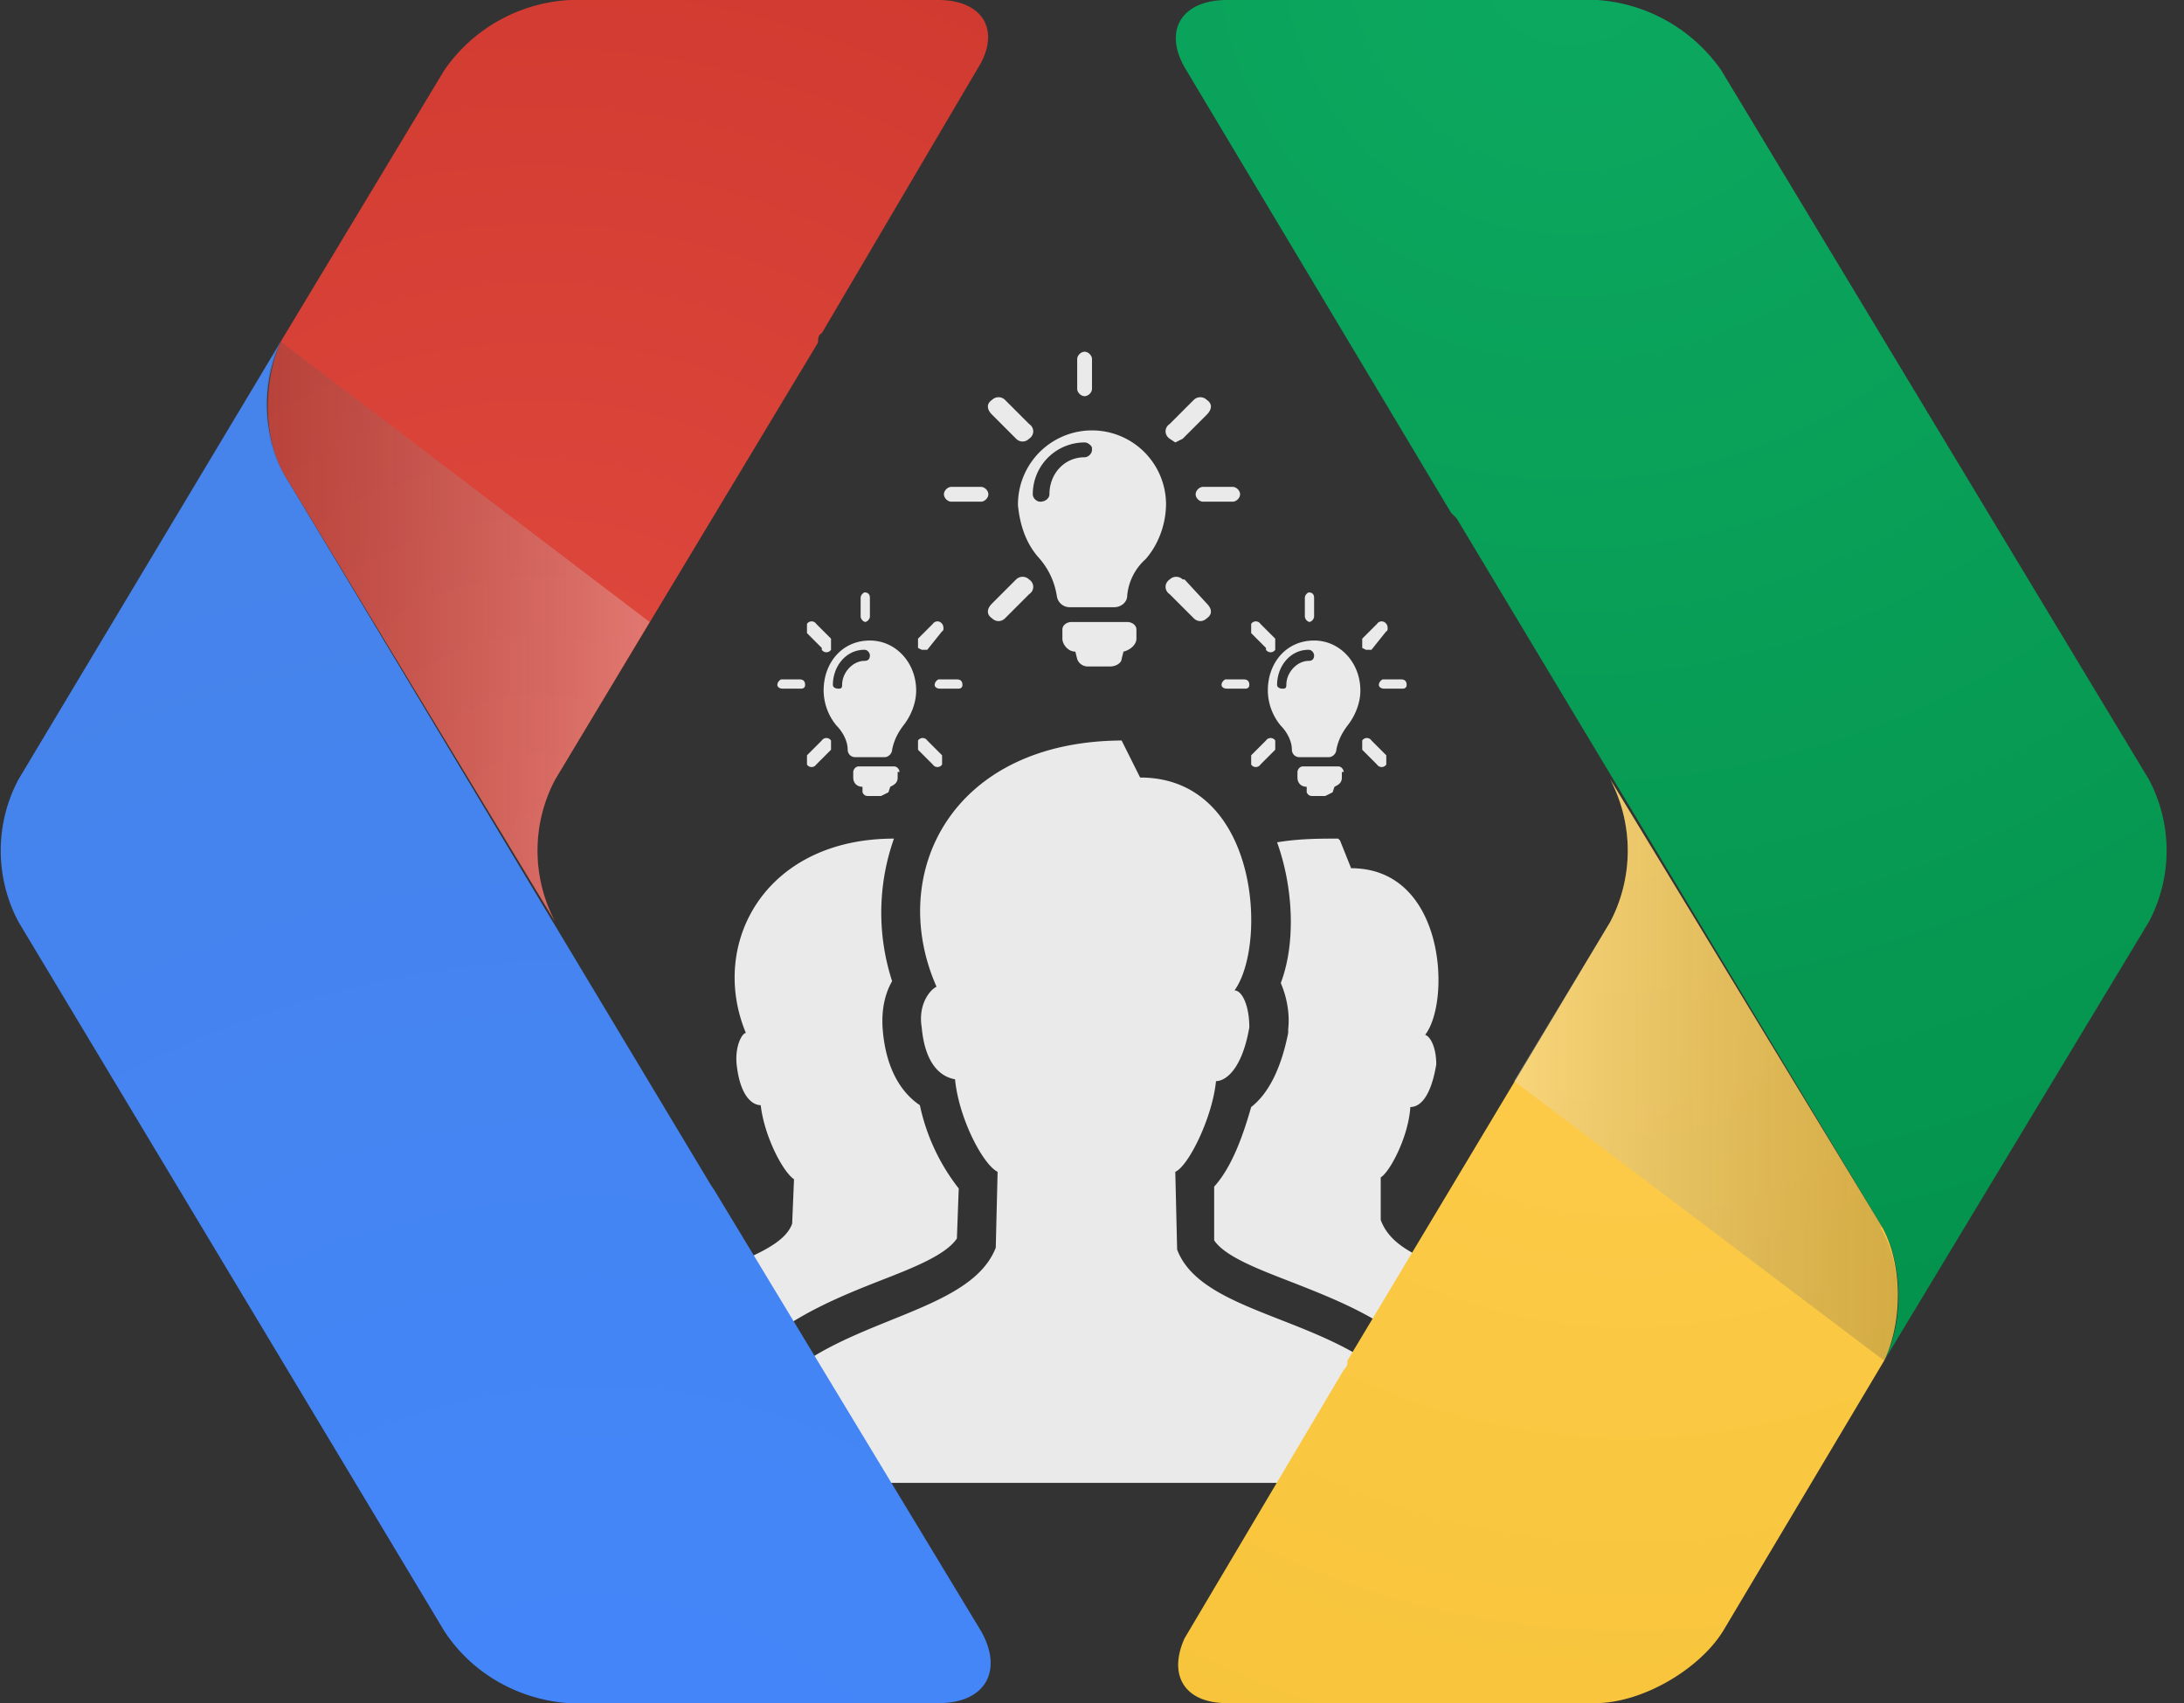 <svg width="118" height="92" xmlns="http://www.w3.org/2000/svg"><rect width="100%" height="100%" fill="#333333" stroke="none"/><defs><radialGradient cx="40.7%" cy="-5.2%" fx="40.7%" fy="-5.2%" r="153.1%" gradientTransform="matrix(1 0 0 .728 0 0)" id="a"><stop stop-color="#0DA960" offset="0%"/><stop stop-color="#03914B" offset="100%"/></radialGradient><radialGradient cx="62.7%" cy="6.1%" fx="62.7%" fy="6.1%" r="155.8%" gradientTransform="matrix(1 0 0 .779 0 0)" id="b"><stop stop-color="#FFCD4D" offset="0%"/><stop stop-color="#F6C338" offset="100%"/></radialGradient><linearGradient x1="122.5%" y1="50%" x2="-2.7%" y2="50%" id="c"><stop stop-color="#231F20" stop-opacity=".2" offset="0%"/><stop stop-color="#F1F2F2" stop-opacity=".3" offset="100%"/></linearGradient><radialGradient cx="60.7%" cy="112%" fx="60.7%" fy="112%" r="153.1%" gradientTransform="matrix(-1 0 0 -.727 1.2 2)" id="d"><stop stop-color="#4387FD" offset="0%"/><stop stop-color="#4683EA" offset="100%"/></radialGradient><radialGradient cx="32.7%" cy="87.8%" fx="32.7%" fy="87.8%" r="155.8%" gradientTransform="matrix(-1 0 0 -.781 .7 1.6)" id="e"><stop stop-color="#E04A3F" offset="0%"/><stop stop-color="#CD372D" offset="100%"/></radialGradient><linearGradient x1="-22.5%" y1="50%" x2="102.7%" y2="50%" id="f"><stop stop-color="#231F20" stop-opacity=".2" offset="0%"/><stop stop-color="#F1F2F2" stop-opacity=".3" offset="100%"/></linearGradient></defs><g fill-rule="nonzero" fill="none"><path d="M60.7 40c-9.3 0-12.8 7.2-10.1 13.3-.4.2-1 1-.8 2.2.2 2.2 1.2 2.7 1.8 2.8.2 2.1 1.5 4.6 2.3 5l-.1 4.1C52 72 41.2 71 39.8 79c0 .3.3 1.1 1 1.1h35.8c1 0 1-.8 1-1.2-1.5-8-12.3-6.9-14-11.4l-.1-4.2c.7-.3 2-2.9 2.2-4.9.5 0 1.4-.6 1.8-2.9 0-1.2-.4-2-.8-2C68.5 51 68 42 61.6 42l-1-2h.1zm-12.4 5.3c-7 0-10 5.7-8 10.5-.2 0-.6.7-.5 1.7.2 1.8.9 2.2 1.3 2.2.2 1.7 1.2 3.6 1.8 4l-.1 2.4c-1 2.8-10.4 2.6-10.4 9.7 0 0 0 1 1 1h4.8c1.6-4.5 6-6.3 9.3-7.6 1.8-.7 3.6-1.4 4.2-2.3l.1-2.7a11 11 0 0 1-2.1-4.5c-.9-.6-1.8-1.8-2-4-.1-1.1.1-2 .5-2.7a12 12 0 0 1 .1-7.7zm24 0c-1 0-2.1 0-3.3.2.9 2.5 1 5.5.2 7.6.3.7.5 1.6.4 2.5v.2c-.4 2-1.1 3.3-2 4-.4 1.4-1 3.2-2 4.3V67c.6.9 2.5 1.6 4.3 2.3 3.3 1.3 7.7 3 9.3 7.6h4.7c1.1 0 1.1-1 1.1-1 0-8.1-9-6.2-10.4-10v-2.3c.5-.3 1.5-2.2 1.6-3.8.5 0 1.1-.5 1.4-2.3 0-.9-.3-1.5-.6-1.6 1.4-1.8 1.1-9-4-9l-.6-1.5-.1-.1zM61.4 34v.5c0 .3-.3.6-.7.7l-.1.4c0 .2-.3.4-.6.4h-1.2a.6.6 0 0 1-.6-.4l-.1-.4c-.4 0-.7-.4-.7-.7V34c0-.2.2-.4.5-.4h3c.3 0 .5.2.5.4zm1.6-6.8c0 1.1-.4 2.2-1.1 3a3 3 0 0 0-1 2c0 .3-.3.6-.7.6h-2.4a.7.7 0 0 1-.7-.6 4 4 0 0 0-1-2.1c-.7-.8-1-1.8-1.1-2.8a4 4 0 1 1 8-.1zm-4-3c0-.1-.2-.3-.4-.3a2.8 2.8 0 0 0-2.8 2.8c0 .2.2.4.4.4.3 0 .5-.2.5-.4 0-1.1.8-2 1.9-2 .2 0 .4-.2.4-.4v-.1zm-.4-2.8c.2 0 .4-.2.4-.4v-1.6c0-.2-.2-.4-.4-.4s-.4.2-.4.4V21c0 .2.2.4.4.4zm-5.2 5.3c0-.2-.2-.4-.4-.4h-1.6c-.2 0-.4.2-.4.4s.2.4.4.4H53c.2 0 .4-.2.4-.4zm13.2-.4H65c-.2 0-.4.2-.4.4s.2.4.4.4h1.6c.2 0 .4-.2.4-.4s-.2-.4-.4-.4zm-11.7 5l-1.3 1.3c-.3.3-.3.6 0 .8.2.2.5.2.7 0l1.3-1.3c.3-.2.3-.6 0-.8a.5.5 0 0 0-.7 0zm8.6-7.4l.4-.2 1.3-1.3c.3-.3.3-.6 0-.8a.5.5 0 0 0-.7 0l-1.3 1.3c-.3.2-.3.6 0 .8l.3.2zm-8.6-.2c.2.2.5.2.7 0 .3-.2.3-.6 0-.8l-1.3-1.3a.5.5 0 0 0-.7 0c-.3.2-.3.5 0 .8l1.3 1.3zm9 7.6a.5.5 0 0 0-.7 0c-.3.2-.3.6 0 .8l1.3 1.3c.2.2.5.2.7 0 .3-.2.3-.5 0-.8L64 31.3h-.1zM48.5 41.7v.3c0 .3-.2.4-.4.5l-.1.3-.4.2H47c-.2 0-.3 0-.4-.2v-.3c-.3 0-.5-.2-.5-.5v-.3c0-.1.1-.3.3-.3h1.9c.2 0 .3.2.3.3h-.1zm1-4.4c0 .7-.3 1.4-.7 1.9-.3.4-.5.8-.6 1.3 0 .2-.2.4-.4.4h-1.6a.4.4 0 0 1-.4-.4c0-.5-.3-1-.6-1.3a3 3 0 0 1-.7-1.9c0-1.5 1-2.7 2.5-2.7 1.4 0 2.5 1.2 2.5 2.7zM47 35.4c0-.1-.1-.3-.3-.3-1 0-1.7.9-1.7 1.9 0 .1.1.2.3.2.1 0 .2 0 .2-.2 0-.7.6-1.3 1.2-1.3.2 0 .3-.1.3-.3zm-.3-1.8c.2 0 .3-.2.3-.3v-1c0-.2-.1-.3-.3-.3 0 0-.2.1-.2.3v1c0 .1.1.3.3.3h-.1zM43.5 37c0-.2-.1-.3-.3-.3h-1s-.2.1-.2.3c0 .1.1.2.3.2h1s.2 0 .2-.2zm8.2-.3h-1s-.2.1-.2.3c0 .1.1.2.3.2h1s.2 0 .2-.2-.1-.3-.3-.3zM44.4 40l-.8.8v.5a.3.3 0 0 0 .5 0l.8-.8V40a.3.3 0 0 0-.5 0zm5.4-4.9h.3l.8-1c.1 0 .1-.3 0-.4a.3.3 0 0 0-.5 0l-.8.8v.5l.2.1zm-5.4 0a.3.3 0 0 0 .5 0v-.6l-.8-.8a.3.3 0 0 0-.5 0v.5l.8.8v.1zm5.7 4.9a.3.3 0 0 0-.5 0v.5l.8.8a.3.3 0 0 0 .5 0v-.5l-.8-.8zm22.4 1.7v.3c0 .3-.2.4-.4.5l-.1.3-.4.2H71c-.2 0-.3 0-.4-.2v-.3c-.3 0-.5-.2-.5-.5v-.3c0-.1.1-.3.3-.3h1.9c.2 0 .3.2.3.3h-.1zm1-4.4c0 .7-.3 1.4-.7 1.9-.3.4-.5.8-.6 1.3 0 .2-.2.4-.4.4h-1.6a.4.4 0 0 1-.4-.4c0-.5-.3-1-.6-1.3a3 3 0 0 1-.7-1.9c0-1.5 1-2.7 2.5-2.7 1.4 0 2.5 1.2 2.5 2.7zM71 35.4c0-.1-.1-.3-.3-.3-1 0-1.7.9-1.7 1.9 0 .1.1.2.3.2.1 0 .2 0 .2-.2 0-.7.6-1.3 1.2-1.3.2 0 .3-.1.3-.3zm-.3-1.8c.2 0 .3-.2.3-.3v-1c0-.2-.1-.3-.3-.3 0 0-.2.1-.2.3v1c0 .1.1.3.3.3h-.1zM67.5 37c0-.2-.1-.3-.3-.3h-1s-.2.1-.2.3c0 .1.1.2.3.2h1s.2 0 .2-.2zm8.2-.3h-1s-.2.1-.2.3c0 .1.1.2.3.2h1s.2 0 .2-.2-.1-.3-.3-.3zM68.4 40l-.8.8v.5a.3.3 0 0 0 .5 0l.8-.8V40a.3.3 0 0 0-.5 0zm5.4-4.9h.3l.8-1c.1 0 .1-.3 0-.4a.3.3 0 0 0-.5 0l-.8.8v.5l.2.1zm-5.4 0a.3.3 0 0 0 .5 0v-.6l-.8-.8a.3.3 0 0 0-.5 0v.5l.8.8v.1zm5.7 4.9a.3.3 0 0 0-.5 0v.5l.8.8a.3.3 0 0 0 .5 0v-.5l-.8-.8z" fill="#EAEAEA"/><path d="M101.7 66.3c1.1 2 1.2 5 .1 7.2l14.3-23.7a8.2 8.2 0 0 0 0-7.7L93 3.8A8.9 8.9 0 0 0 86.3 0h-20c-2.5 0-3.5 1.7-2.2 3.8l14.3 23.9.3.3 23 38.3z" fill="url(#a)"/><path d="M66.2 92h20c2.5 0 5.6-1.8 6.9-3.9l8.7-14.6c1-2.1 1-5.2-.1-7.2L87 42.1a8.3 8.3 0 0 1 0 7.7L72.8 73.5c0 .2 0 .3-.2.5L64 88.5c-.9 2 0 3.5 2.3 3.5h-.1z" fill="url(#b)"/><path d="M101.7 66.3L87 42.1a8.3 8.3 0 0 1 0 7.7l-5.2 8.6 20 15.1c1-2.1 1-5.2-.2-7.2h.1z" fill="url(#c)"/><path d="M15.4 25.7a8.1 8.1 0 0 1-.2-7.3L1 42.1a8.2 8.2 0 0 0 0 7.7l23 38.3c1.5 2.3 4 3.7 6.7 3.9h20c2.6 0 3.5-1.8 2.3-3.9L38.6 64.3l-.2-.3-23-38.3z" fill="url(#d)"/><path d="M50.8 0h-20A8.8 8.8 0 0 0 24 3.8l-8.8 14.6c-1 2.2-1 5.3.2 7.3L30 49.8a8.2 8.2 0 0 1 0-7.7l14.2-23.6c0-.2 0-.4.2-.5L53 3.4C54 1.5 53 0 50.7 0h.1z" fill="url(#e)"/><path d="M15.4 25.7L30 49.8a8.2 8.2 0 0 1 0-7.7l5.1-8.5-20-15.2c-1 2.2-1 5.3.3 7.3z" fill="url(#f)"/></g></svg>
